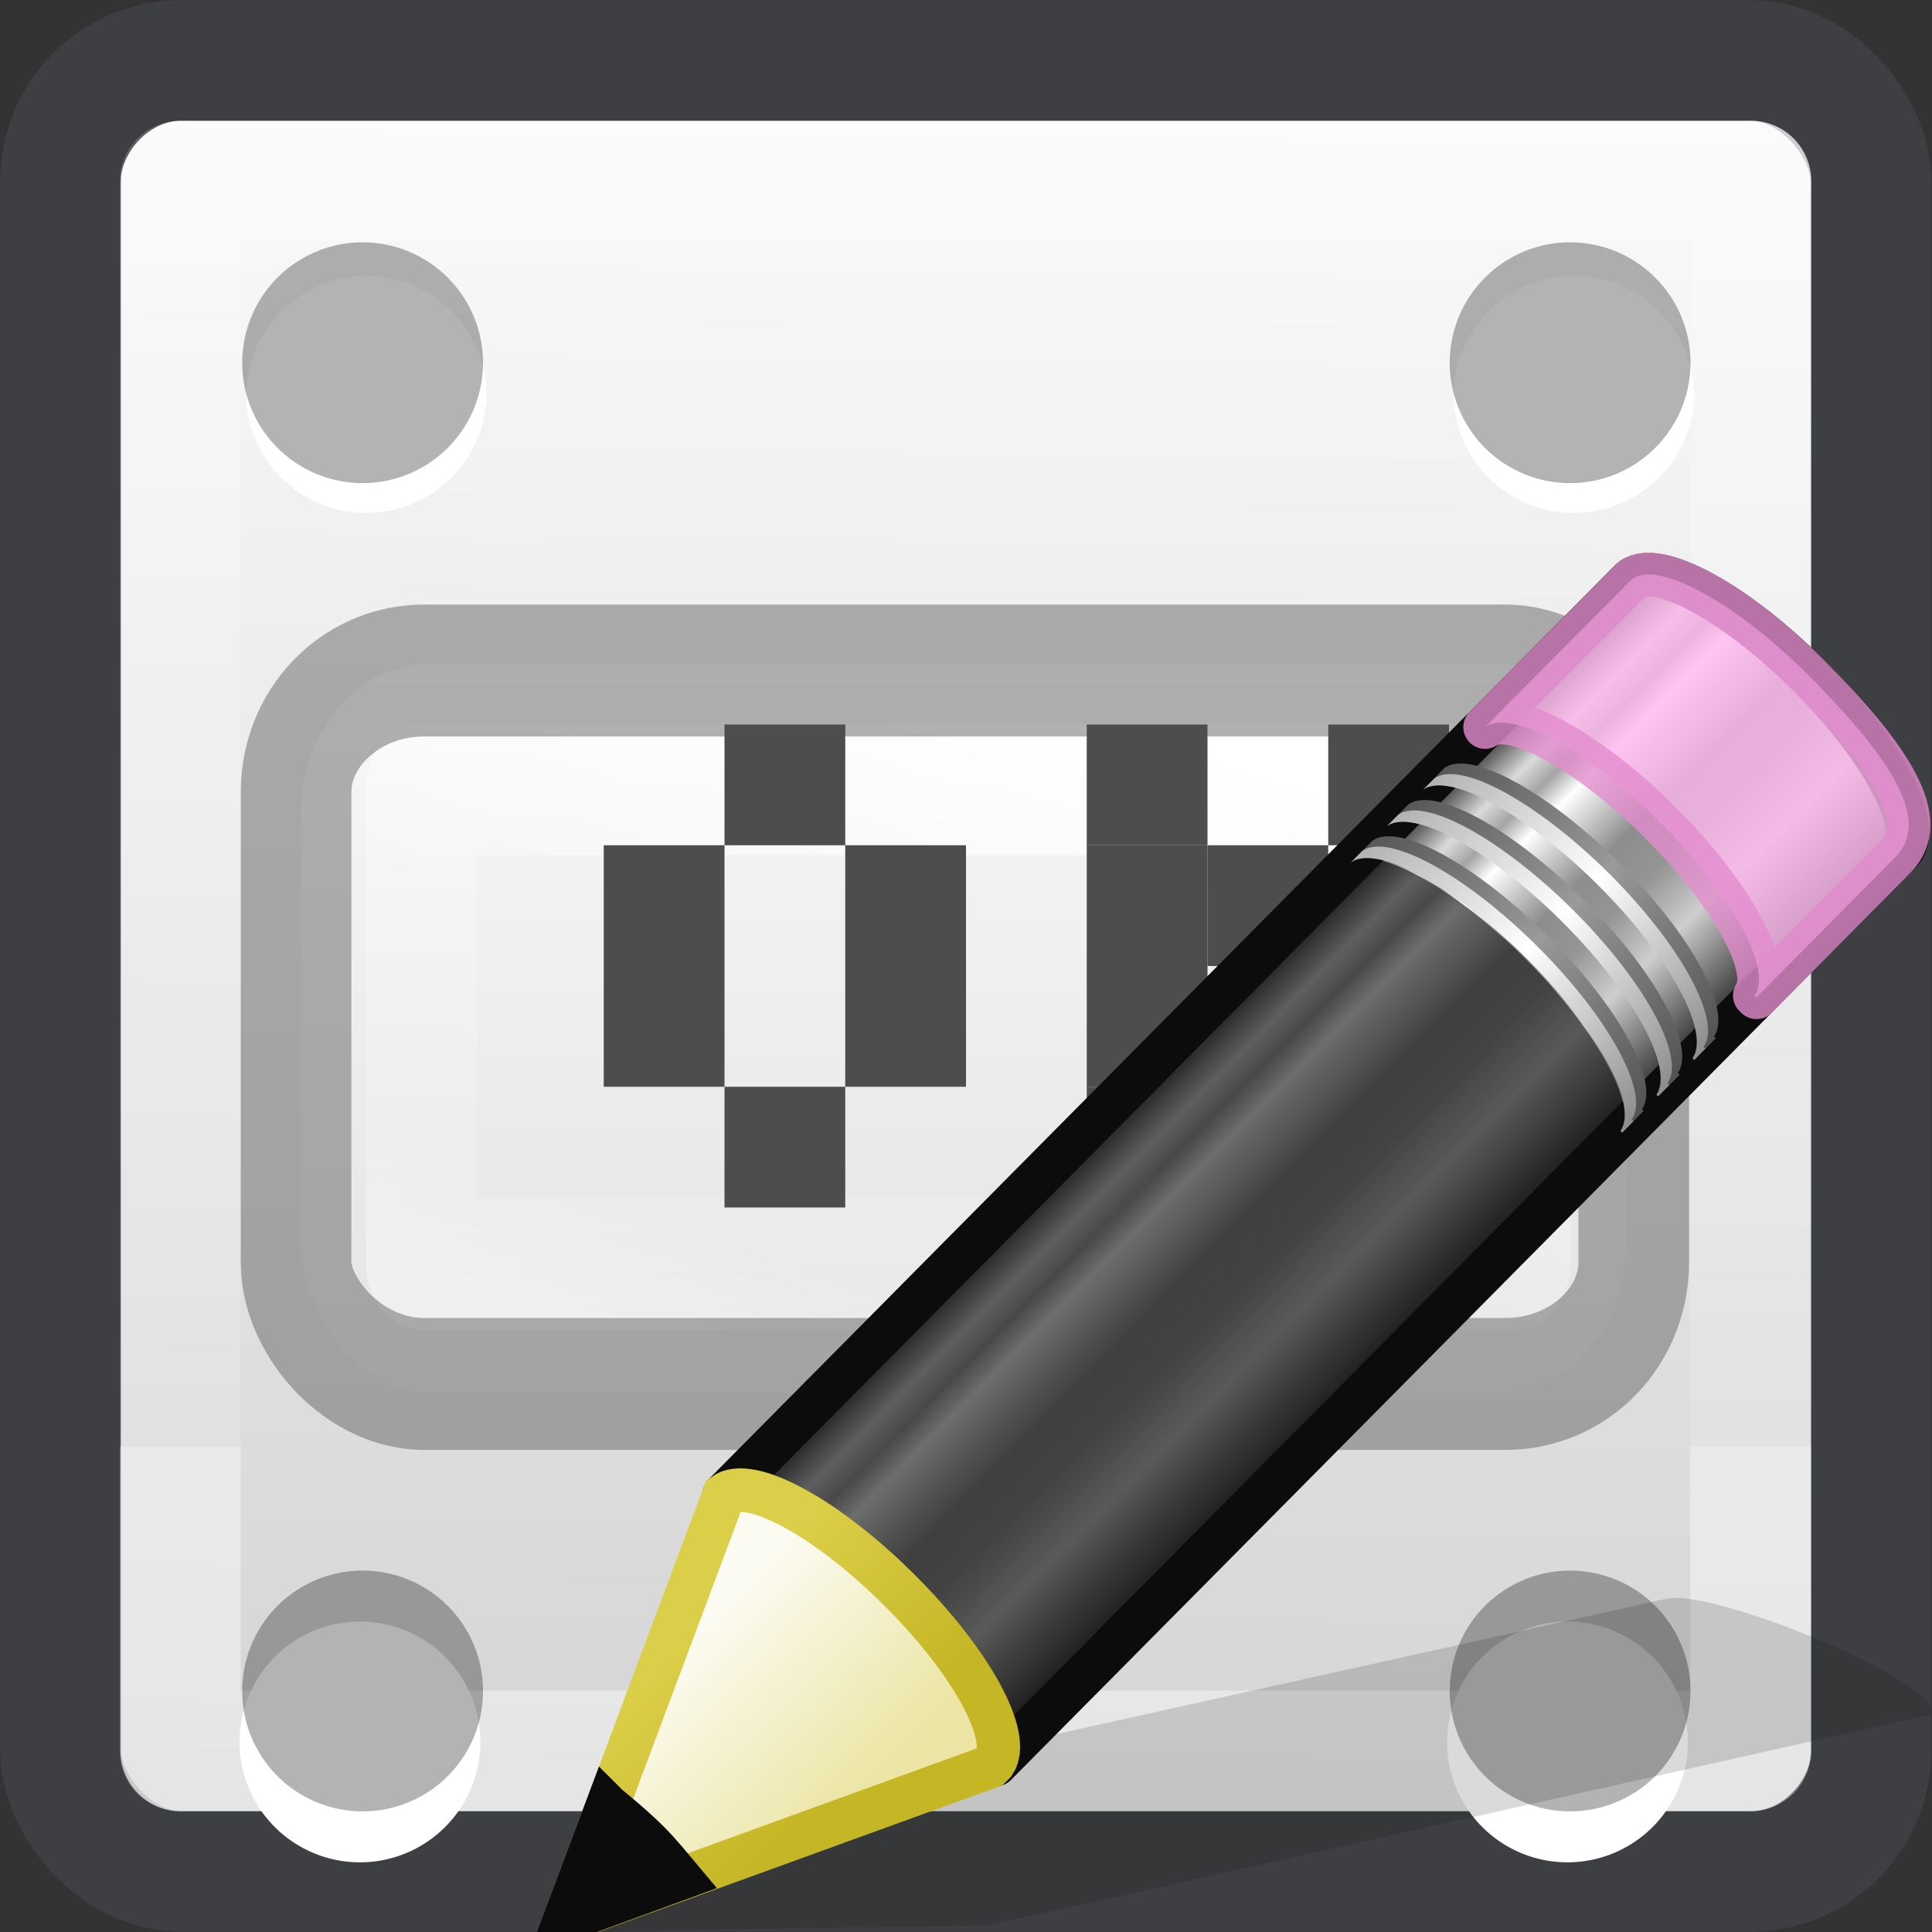 <svg xmlns="http://www.w3.org/2000/svg" xmlns:xlink="http://www.w3.org/1999/xlink" height="16" width="16"><rect width="100%" height="100%" fill="#333333" stroke="none"/><defs><linearGradient id="g" x1="24" gradientUnits="userSpaceOnUse" y1="6.549" gradientTransform="translate(.974 -7.028) scale(.459)" x2="24" y2="41.414"><stop stop-color="#fff" offset="0"/><stop stop-color="#fff" stop-opacity=".235" offset="0"/><stop stop-color="#fff" stop-opacity=".157" offset="1"/><stop stop-color="#fff" stop-opacity=".392" offset="1"/></linearGradient><linearGradient id="f" y2="-.07" gradientUnits="userSpaceOnUse" x2="14.33" gradientTransform="translate(.923 -15.077) scale(.692)" y1="20.333" x1="14.556"><stop stop-color="#fafafa" offset="0"/><stop stop-color="#d4d4d4" offset="1"/></linearGradient><linearGradient id="h" y2="22.468" gradientUnits="userSpaceOnUse" x2="16.961" gradientTransform="matrix(1.054 0 0 1.22 -.878 -4.413)" y1="17.55" x1="16.961"><stop stop-color="#fafafa" offset="0"/><stop stop-color="#e1e1e1" offset="1"/></linearGradient><linearGradient id="i" y2="22.587" gradientUnits="userSpaceOnUse" x2="17.956" y1="17.535" x1="19.294"><stop stop-color="#fff" offset="0"/><stop stop-color="#fff" stop-opacity=".235" offset=".508"/><stop stop-color="#fff" stop-opacity=".157" offset=".835"/><stop stop-color="#fff" stop-opacity=".392" offset="1"/></linearGradient><linearGradient x1="23.576" y1="25.357" x2="23.576" y2="31.211" id="j" xlink:href="#a" gradientUnits="userSpaceOnUse" gradientTransform="matrix(.416 -.417 .52 .515 -15.747 2.65)"/><linearGradient id="a"><stop offset="0" stop-color="#181818"/><stop offset=".135" stop-color="#dbdbdb"/><stop offset=".202" stop-color="#a4a4a4"/><stop offset=".27" stop-color="#fff"/><stop offset=".447" stop-color="#8d8d8d"/><stop offset=".571" stop-color="#959595"/><stop offset=".72" stop-color="#cecece"/><stop offset="1" stop-color="#181818"/></linearGradient><linearGradient x1="30.038" y1="24.99" x2="30.038" y2="30" id="k" xlink:href="#b" gradientUnits="userSpaceOnUse" gradientTransform="matrix(.404 -.406 .607 .602 -17.868 .693)"/><linearGradient id="b"><stop offset="0" stop-color="#565656"/><stop offset=".5" stop-color="#9a9a9a"/><stop offset="1" stop-color="#545454"/></linearGradient><linearGradient x1="30.038" y1="24.99" x2="30.038" y2="30" id="l" xlink:href="#c" gradientUnits="userSpaceOnUse" gradientTransform="matrix(.404 -.406 .607 .602 -17.983 .81)"/><linearGradient id="c"><stop offset="0" stop-color="#b1b1b1"/><stop offset=".5" stop-color="#fff"/><stop offset="1" stop-color="#8f8f8f"/></linearGradient><linearGradient x1="30.038" y1="24.99" x2="30.038" y2="30" id="m" xlink:href="#b" gradientUnits="userSpaceOnUse" gradientTransform="matrix(.404 -.406 .607 .602 -17.466 .29)"/><linearGradient x1="30.038" y1="24.99" x2="30.038" y2="30" id="n" xlink:href="#c" gradientUnits="userSpaceOnUse" gradientTransform="matrix(.404 -.406 .607 .602 -17.58 .405)"/><linearGradient x1="30.038" y1="24.99" x2="30.038" y2="30" id="o" xlink:href="#b" gradientUnits="userSpaceOnUse" gradientTransform="matrix(.404 -.406 .607 .602 -17.062 -.116)"/><linearGradient x1="30.038" y1="24.99" x2="30.038" y2="30" id="p" xlink:href="#c" gradientUnits="userSpaceOnUse" gradientTransform="matrix(.404 -.406 .607 .602 -17.177 0)"/><linearGradient x1="9" y1="29.057" x2="9" y2="26.03" id="q" xlink:href="#d" gradientUnits="userSpaceOnUse" gradientTransform="matrix(.404 -.406 .607 .602 -17.637 .462)"/><linearGradient id="d"><stop offset="0" stop-color="#ece5a5"/><stop offset="1" stop-color="#fcfbf2"/></linearGradient><linearGradient x1="5.518" y1="37.372" x2="9.522" y2="41.392" id="r" xlink:href="#e" gradientUnits="userSpaceOnUse" gradientTransform="matrix(.376 .036 .037 .375 -2.218 -1.133)"/><linearGradient id="e"><stop offset="0" stop-color="#dbce48"/><stop offset="1" stop-color="#c5b625"/></linearGradient></defs><rect rx=".5" transform="scale(1 -1)" ry=".5" width="14" y="-15" x="1" height="14" fill="url(#f)" color="#000"/><rect opacity=".344" stroke-linejoin="round" rx="1" ry="1" height="14.996" width="14.992" stroke="#555761" stroke-linecap="round" y=".501" x=".502" fill="none" color="#000"/><path stroke-linejoin="round" stroke="url(#g)" stroke-linecap="round" fill="none" d="M1.493 1.5h13.005v13H1.493z"/><path d="M3.978 14.426a.997.997 0 0 1-1.994 0 .997.997 0 1 1 1.994 0z" fill-rule="evenodd" fill="#fff" color="#000"/><path opacity=".3" d="M4 14.004a.997.997 0 0 1-1.994 0 .997.997 0 1 1 1.994 0z" fill-rule="evenodd" color="#000"/><g fill-rule="evenodd" color="#000"><path d="M13.978 14.426a.997.997 0 0 1-1.994 0 .997.997 0 1 1 1.994 0z" fill="#fff"/><path opacity=".3" d="M14 14.004a.997.997 0 0 1-1.994 0 .997.997 0 1 1 1.994 0z"/></g><g fill-rule="evenodd" color="#000"><path d="M4.03 3.282a.997.997 0 0 1-1.993 0 .997.997 0 1 1 1.994 0z" fill="#fff"/><path opacity=".3" d="M4 3.004a.997.997 0 0 1-1.994 0 .997.997 0 1 1 1.994 0z"/><path d="M14.03 3.282a.997.997 0 0 1-1.993 0 .997.997 0 1 1 1.994 0z" fill="#fff"/><path opacity=".3" d="M14 3.004a.997.997 0 0 1-1.994 0 .997.997 0 1 1 1.994 0z"/></g><g transform="matrix(.998 0 0 1.19 -10.967 -15.284)"><rect rx="1.065" ry="1.049" height="5.077" width="11.003" y="17.463" x="13.485" fill="url(#h)"/><rect stroke-linejoin="round" rx="0" ry="0" height="3.303" width="9.078" stroke="url(#i)" stroke-linecap="round" y="18.335" x="14.485" stroke-width=".918" fill="none"/><rect opacity=".5" rx="1.063" ry=".846" height="4.965" width="11.1" stroke="#656565" y="17.51" x="13.446" stroke-width=".918" fill="none"/></g><g fill="#4d4d4d" transform="translate(-7 -13)"><rect rx="0" height="1" width="1" y="20" x="12"/><rect rx="0" height="1" width="1" y="19" x="13"/><rect rx="0" height="1" width="1" y="20" x="14"/><rect rx="0" height="1" width="1" y="21" x="12"/><rect rx="0" height="1" width="1" y="21" x="14"/><rect rx="0" height="1" width="1" y="22" x="13"/><rect rx="0" height="1" width="1" y="19" x="16"/><rect rx="0" height="1" width="1" y="20" x="16"/><rect rx="0" height="1" width="1" y="21" x="16"/><rect rx="0" height="1" width="1" y="22" x="16"/><rect rx="0" height="1" width="1" y="19" x="18"/><rect rx="0" height="1" width="1" y="20" x="17"/><rect rx="0" height="1" width="1" y="21" x="18"/><rect rx="0" height="1" width="1" y="22" x="18"/></g><path d="M14 13.243c-.097-.016-.172-.01-.22.002l-6.536 1.45-1.203.268-.036.006L4.61 16l3.56-.054.03-.007 1.21-.267 6.533-1.462c.196-.043-.128-.294-.727-.563-.45-.202-.923-.36-1.215-.404z" opacity=".15" fill="#0c0c0c" fill-rule="evenodd"/><path d="M2.05 11.037c.285-.207 1.147.257 1.96 1.062.81.803 1.26 1.64 1.057 1.93 0 0 .02.018.02.02L15.223 3.867c.258-.258-.213-1.143-1.05-1.974-.84-.832-1.73-1.295-1.987-1.037z" fill="url(#j)" stroke="#0c0c0c" stroke-width=".485" stroke-linejoin="round" transform="matrix(.74 0 0 .743 4.48 4.176)"/><path d="M10.565 2.484c.287-.208 1.148.256 1.96 1.062.81.804 1.26 1.64 1.058 1.93 0 .002.02.018.02.02l1.55-1.558c.41-.408-.028-1.093-.98-2.044-.813-.806-1.674-1.27-1.96-1.062l-.026.025-1.622 1.627z" opacity=".8" fill="#ffb6ed" stroke="#e28ccd" stroke-width=".485" stroke-linejoin="round" transform="matrix(.74 0 0 .743 4.48 4.176)"/><path d="M5.996 12.377c.212-.155.85.19 1.45.79.6.596.933 1.218.783 1.433 0 0 .014.013.013.014l5.167-5.21.02-.018s-.016-.013-.015-.014c.15-.215-.183-.837-.783-1.434-.6-.6-1.238-.943-1.45-.79l-.02.02z" opacity=".6" fill="#0c0c0c"/><path d="M9.18 3.877c.285-.208 1.146.256 1.96 1.062.81.802 1.26 1.64 1.056 1.93l.02.018.126-.127s-.02-.016-.02-.018c.203-.29-.246-1.127-1.057-1.93-.812-.806-1.674-1.27-1.96-1.062z" fill="url(#k)" transform="matrix(.74 0 0 .743 4.48 4.176)"/><path d="M9.063 3.993c.286-.208 1.148.256 1.96 1.062.81.803 1.26 1.64 1.058 1.93 0 .002.02.018.02.02l.126-.128-.02-.018c.204-.29-.246-1.128-1.057-1.932-.813-.806-1.674-1.27-1.96-1.062z" fill="url(#l)" transform="matrix(.74 0 0 .743 4.48 4.176)"/><path d="M9.58 3.473c.287-.208 1.15.256 1.96 1.062.81.804 1.26 1.64 1.06 1.93-.002.002.018.018.017.02l.127-.127c0-.002-.02-.018-.02-.02.203-.29-.246-1.126-1.057-1.93-.812-.805-1.674-1.27-1.96-1.062z" fill="url(#m)" transform="matrix(.74 0 0 .743 4.48 4.176)"/><path d="M9.465 3.59c.286-.21 1.148.256 1.96 1.06.81.805 1.26 1.642 1.058 1.932l.02.018.125-.126s-.02-.018-.02-.02c.204-.288-.246-1.126-1.056-1.93-.813-.805-1.674-1.27-1.96-1.062z" fill="url(#n)" transform="matrix(.74 0 0 .743 4.48 4.176)"/><path d="M9.985 3.067c.286-.207 1.148.257 1.96 1.062.81.803 1.26 1.64 1.058 1.93 0 0 .02.018.02.02l.125-.128s-.02-.018-.02-.02c.203-.288-.246-1.126-1.057-1.93-.81-.805-1.673-1.27-1.96-1.062z" fill="url(#o)" transform="matrix(.74 0 0 .743 4.48 4.176)"/><path d="M9.87 3.183c.285-.207 1.147.257 1.96 1.062.81.804 1.26 1.642 1.057 1.93 0 .002.02.02.02.02l.125-.127s-.02-.018-.02-.02c.204-.288-.246-1.126-1.056-1.93-.813-.805-1.674-1.27-1.96-1.06z" fill="url(#p)" transform="matrix(.74 0 0 .743 4.48 4.176)"/><path d="M.26 15.794l4.772-1.725.04-.04c.202-.29-.253-1.128-1.064-1.93-.812-.807-1.673-1.27-1.96-1.06z" fill="url(#q)" fill-rule="evenodd" stroke="url(#r)" stroke-width=".485" transform="matrix(.74 0 0 .743 4.48 4.176)"/><path d="M.744 14.506L.26 15.79l1.3-.474c-.113-.134-.22-.268-.354-.402-.155-.154-.307-.28-.462-.408z" fill="#0c0c0c" fill-rule="evenodd" stroke="#0c0c0c" stroke-width=".485" transform="matrix(.74 0 0 .743 4.48 4.176)"/></svg>
